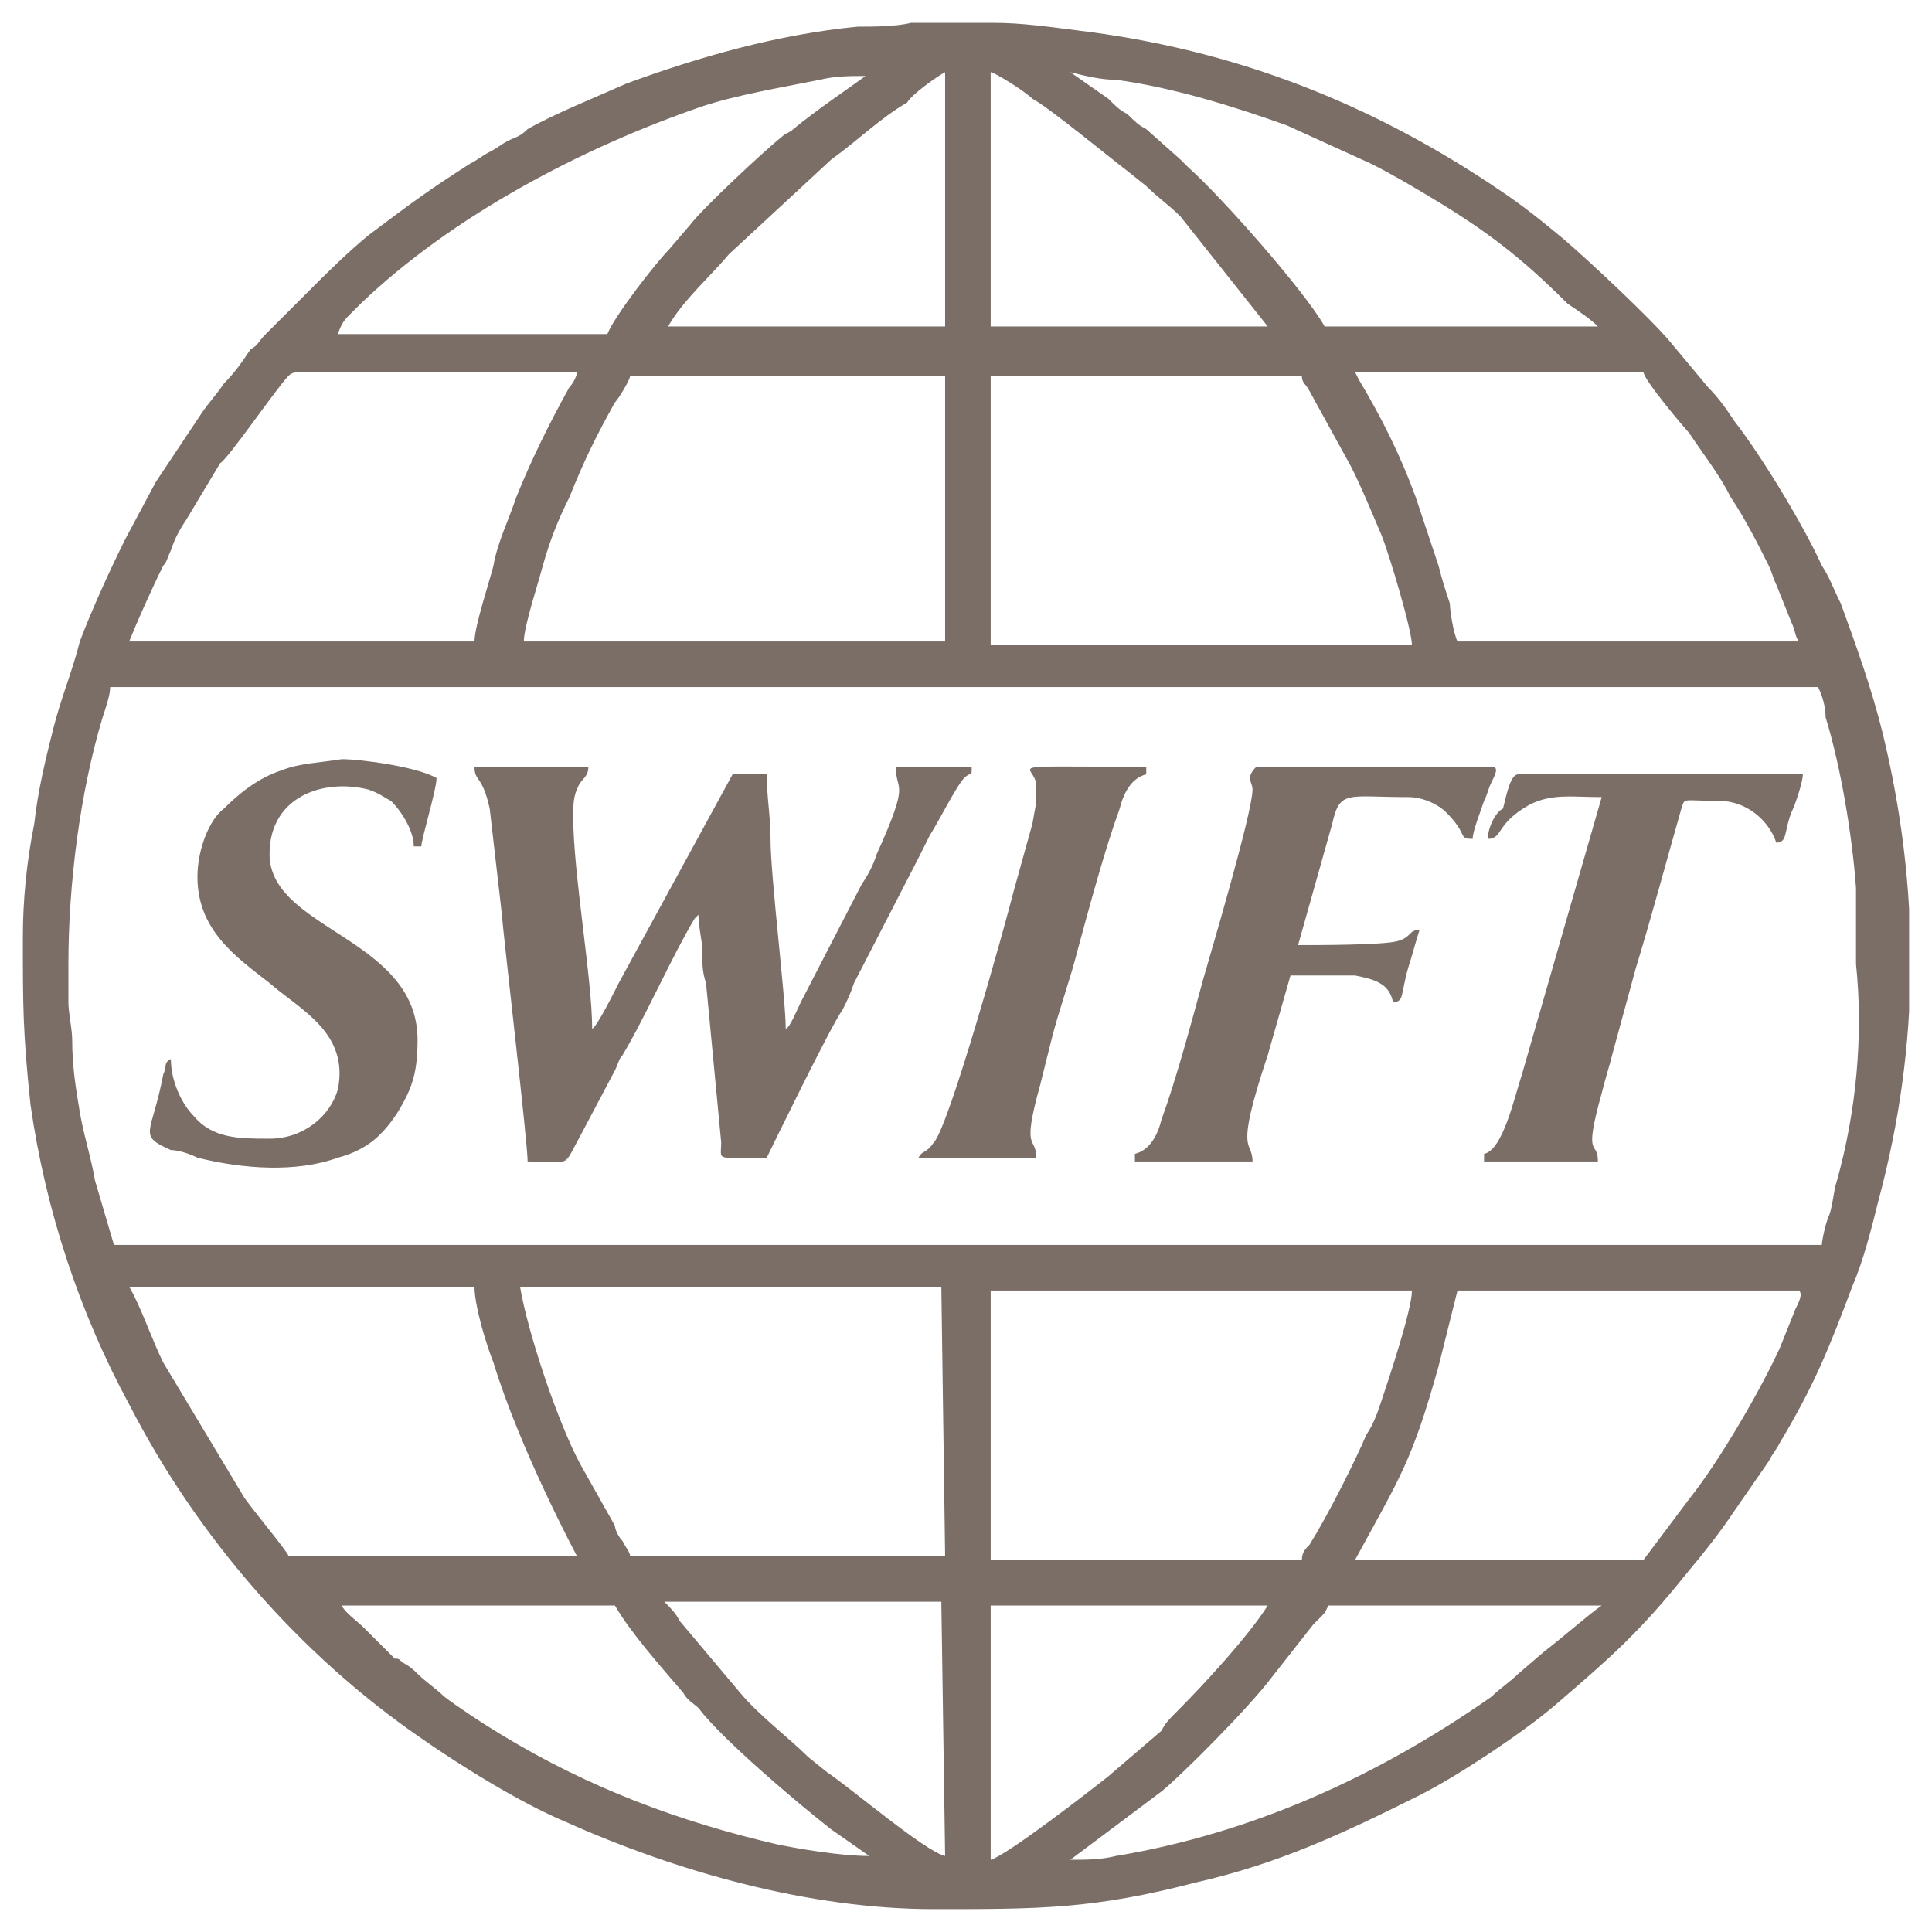 <svg width="52" height="52" viewBox="0 0 52 52" fill="none" xmlns="http://www.w3.org/2000/svg">
<g clip-path="url(#clip0_1008_536)">
<path fill-rule="evenodd" clip-rule="evenodd" d="M50.669 19.718C50.363 18.492 49.955 17.368 49.546 16.244C49.342 15.836 49.239 15.529 49.035 15.223C48.524 14.099 47.401 12.261 46.686 11.341C46.481 11.035 46.277 10.728 45.971 10.422L44.949 9.196C44.438 8.583 42.804 7.051 42.089 6.438C41.476 5.927 40.965 5.519 40.352 5.11C36.879 2.76 33.202 1.33 29.013 0.82C28.196 0.717 27.481 0.615 26.766 0.615H24.519C24.11 0.717 23.497 0.717 23.089 0.717C20.944 0.922 18.798 1.535 16.857 2.25C15.938 2.658 14.916 3.067 14.201 3.475C13.997 3.68 13.895 3.68 13.691 3.782C13.486 3.884 13.384 3.986 13.18 4.088C12.976 4.191 12.873 4.293 12.669 4.395C11.546 5.11 11.137 5.416 9.911 6.336C9.298 6.846 8.787 7.357 8.277 7.868L7.153 8.992C6.949 9.196 6.949 9.298 6.744 9.4C6.54 9.707 6.336 10.013 6.029 10.32C5.825 10.626 5.621 10.83 5.416 11.137L4.191 12.976L3.373 14.508C2.965 15.325 2.454 16.449 2.148 17.266C1.943 18.083 1.637 18.798 1.433 19.615C1.228 20.433 1.024 21.25 0.922 22.169C0.718 23.191 0.615 24.212 0.615 25.234C0.615 27.072 0.615 27.788 0.82 29.728C1.228 32.589 2.148 35.347 3.476 37.798C5.314 41.374 8.072 44.54 11.341 46.788C12.363 47.503 13.997 48.524 15.223 49.035C18.185 50.363 21.761 51.385 25.132 51.385C27.992 51.385 29.422 51.385 32.18 50.669C34.428 50.159 36.164 49.341 38.207 48.32C39.229 47.809 41.067 46.583 41.885 45.868C43.315 44.642 44.132 43.927 45.358 42.395C45.868 41.782 46.277 41.272 46.686 40.659L47.605 39.331C47.707 39.126 47.809 39.024 47.911 38.82C48.831 37.288 49.239 36.266 49.852 34.632C50.159 33.917 50.363 33.099 50.567 32.282C51.691 28.094 51.691 23.906 50.669 19.718ZM45.46 11.648C45.868 12.261 46.277 12.771 46.584 13.384C46.992 13.997 47.298 14.61 47.605 15.223C47.707 15.427 47.707 15.529 47.809 15.734L48.218 16.755C48.32 16.959 48.32 17.164 48.422 17.266H39.229C39.126 17.062 39.024 16.449 39.024 16.244C38.922 15.938 38.82 15.632 38.718 15.223L38.105 13.384C37.696 12.261 37.185 11.239 36.573 10.217L36.471 10.013H44.234C44.234 10.217 45.358 11.545 45.46 11.648ZM30.035 2.147C31.567 2.352 33.202 2.863 34.632 3.373L36.879 4.395C37.492 4.701 38.003 5.008 38.514 5.314C40.046 6.234 40.965 6.949 42.191 8.174C42.497 8.379 42.804 8.583 43.008 8.787H35.653C35.142 7.868 32.895 5.314 31.976 4.497L31.771 4.293L30.852 3.475C30.648 3.373 30.546 3.271 30.341 3.067C30.137 2.965 30.035 2.863 29.831 2.658L28.809 1.943C29.218 2.045 29.626 2.147 30.035 2.147ZM26.664 1.943C26.766 1.943 27.583 2.454 27.788 2.658C28.196 2.863 29.933 4.293 30.341 4.599L30.852 5.008C31.159 5.314 31.465 5.519 31.771 5.825L34.121 8.787H26.664V1.943ZM26.664 10.115H35.04C35.04 10.32 35.142 10.32 35.245 10.524L36.368 12.567C36.675 13.18 36.879 13.691 37.185 14.406C37.39 14.916 38.003 16.959 38.003 17.368H26.664V10.115ZM25.438 1.943V8.787H17.981C18.39 8.072 19.105 7.459 19.616 6.846L22.374 4.293C23.089 3.782 23.702 3.169 24.417 2.76C24.519 2.556 25.234 2.045 25.438 1.943ZM25.438 10.115V17.266H14.099C14.099 16.857 14.508 15.632 14.61 15.223C14.814 14.508 15.019 13.997 15.325 13.384C15.734 12.363 16.04 11.75 16.551 10.83C16.653 10.728 16.96 10.217 16.96 10.115H25.438ZM9.4 8.481L9.707 8.174C12.159 5.825 15.632 3.986 18.9 2.863C19.82 2.556 21.046 2.352 22.067 2.147C22.476 2.045 22.884 2.045 23.293 2.045C22.884 2.352 21.965 2.965 21.352 3.475C21.25 3.578 21.148 3.578 21.046 3.68C20.535 4.088 18.9 5.621 18.594 6.029L17.981 6.744C17.675 7.051 16.551 8.481 16.347 8.992H9.094C9.196 8.685 9.298 8.583 9.4 8.481ZM4.395 15.223C4.497 15.121 4.497 15.019 4.599 14.814C4.701 14.508 4.804 14.303 5.008 13.997L5.927 12.465C6.132 12.363 7.46 10.422 7.766 10.115C7.868 10.013 7.97 10.013 8.277 10.013H15.53C15.53 10.115 15.427 10.32 15.325 10.422C14.814 11.341 14.304 12.363 13.895 13.384C13.691 13.997 13.384 14.61 13.282 15.223C13.18 15.632 12.771 16.857 12.771 17.266H3.476C3.68 16.755 4.088 15.836 4.395 15.223ZM7.766 41.884C7.766 41.782 6.642 40.454 6.54 40.25L4.395 36.675C4.088 36.062 3.782 35.142 3.476 34.632H12.771C12.771 35.142 13.078 36.164 13.282 36.675C13.997 39.024 15.53 41.884 15.53 41.884H7.766ZM20.944 49.648C18.288 49.035 15.836 48.116 13.486 46.685C12.976 46.379 12.363 45.97 11.954 45.664C11.75 45.46 11.443 45.255 11.239 45.051C11.137 44.949 11.035 44.847 10.831 44.745C10.728 44.642 10.728 44.642 10.626 44.642L10.422 44.438L10.115 44.132L9.809 43.825C9.605 43.621 9.298 43.417 9.196 43.212H16.551C16.96 43.927 17.777 44.847 18.39 45.562C18.492 45.766 18.696 45.868 18.798 45.97C19.411 46.788 21.454 48.524 22.374 49.239L23.395 49.954C22.578 49.954 21.454 49.75 20.944 49.648ZM25.438 49.954C24.927 49.852 22.884 48.116 22.271 47.707L21.761 47.298C21.25 46.788 20.433 46.175 19.922 45.562L18.288 43.621C18.185 43.417 18.083 43.315 17.879 43.11H25.336L25.438 49.954ZM25.438 41.884H16.96C16.96 41.782 16.857 41.68 16.755 41.476C16.653 41.374 16.551 41.169 16.551 41.067L15.632 39.433C15.019 38.309 14.201 35.858 13.997 34.632H25.336L25.438 41.884ZM34.121 43.212C33.61 44.03 32.384 45.358 31.669 46.073C31.465 46.277 31.363 46.379 31.261 46.583L29.831 47.809C29.32 48.218 27.073 49.954 26.664 50.056V43.212H34.121ZM26.664 41.884V34.734H38.003C38.003 35.245 37.39 37.083 37.185 37.696C37.083 38.003 36.981 38.309 36.777 38.615C36.471 39.331 35.755 40.761 35.245 41.578C35.142 41.68 35.04 41.782 35.04 41.986H26.664V41.884ZM41.578 44.438L40.863 45.051C40.659 45.255 40.352 45.46 40.148 45.664C37.083 47.809 33.712 49.341 30.035 49.954C29.626 50.056 29.218 50.056 28.809 50.056L31.261 48.218C31.771 47.809 33.61 45.97 34.223 45.153L35.347 43.723L35.551 43.519C35.653 43.417 35.653 43.417 35.755 43.212H43.11C42.804 43.417 41.987 44.132 41.578 44.438ZM48.32 35.245L47.911 36.266C47.401 37.39 46.277 39.331 45.46 40.352L44.234 41.986H36.471C37.696 39.739 38.003 39.331 38.718 36.777L39.229 34.734H48.422C48.524 34.836 48.422 35.04 48.32 35.245ZM49.444 31.771C49.342 32.078 49.342 32.384 49.239 32.691C49.137 32.895 49.035 33.406 49.035 33.508H3.067L2.556 31.771C2.454 31.159 2.25 30.546 2.148 29.933C2.045 29.32 1.943 28.707 1.943 27.992C1.943 27.685 1.841 27.277 1.841 26.97V25.949C1.841 23.804 2.148 21.352 2.761 19.309C2.863 19.003 2.965 18.696 2.965 18.492H48.933C49.035 18.696 49.137 19.003 49.137 19.309C49.546 20.637 49.852 22.476 49.955 23.906V25.949C50.159 27.89 49.955 29.933 49.444 31.771Z" fill="#7A6E67"/>
<path fill-rule="evenodd" clip-rule="evenodd" d="M14.201 31.261C15.427 31.261 15.121 31.465 15.632 30.546L16.551 28.809C16.653 28.605 16.653 28.503 16.755 28.4C17.368 27.379 18.083 25.744 18.696 24.723L18.798 24.621C18.798 24.927 18.9 25.336 18.9 25.54C18.9 25.949 18.9 26.153 19.003 26.459L19.411 30.75C19.411 31.261 19.207 31.159 20.637 31.159C20.739 30.954 22.374 27.583 22.68 27.175C22.782 26.97 22.884 26.766 22.986 26.459L24.723 23.089L25.029 22.476C25.234 22.169 25.745 21.148 25.949 20.943C26.153 20.739 26.153 20.943 26.153 20.637H24.11C24.11 21.352 24.519 20.943 23.599 22.986C23.497 23.293 23.395 23.497 23.191 23.804L21.556 26.97C21.454 27.175 21.25 27.685 21.148 27.685C21.148 26.868 20.739 23.599 20.739 22.578C20.739 21.965 20.637 21.454 20.637 20.841H19.718L16.653 26.459C16.551 26.664 16.04 27.685 15.938 27.685C15.938 26.357 15.427 23.497 15.427 21.965C15.427 21.761 15.427 21.454 15.529 21.25C15.632 20.943 15.836 20.943 15.836 20.637H12.771C12.771 21.046 12.976 20.841 13.18 21.761L13.486 24.416C13.588 25.54 14.201 30.75 14.201 31.261ZM7.255 22.986C7.255 25.029 11.239 25.234 11.239 27.992C11.239 28.707 11.137 29.116 10.933 29.524C10.728 29.933 10.524 30.239 10.218 30.546C9.911 30.852 9.502 31.056 9.094 31.159C7.97 31.567 6.54 31.465 5.314 31.159C5.11 31.056 4.804 30.954 4.599 30.954C3.68 30.546 4.088 30.546 4.395 28.911C4.497 28.707 4.395 28.605 4.599 28.503C4.599 29.116 4.906 29.728 5.212 30.035C5.723 30.648 6.438 30.648 7.255 30.648C8.175 30.648 8.89 30.035 9.094 29.32C9.4 27.788 8.072 27.175 7.255 26.459C6.336 25.744 5.314 25.029 5.314 23.599C5.314 22.884 5.621 22.067 6.029 21.761C6.438 21.352 6.949 20.943 7.562 20.739C8.072 20.535 8.583 20.535 9.196 20.433C9.707 20.433 11.239 20.637 11.75 20.943C11.75 21.25 11.341 22.578 11.341 22.782H11.137C11.137 22.373 10.831 21.863 10.524 21.556C10.32 21.454 10.218 21.352 9.911 21.25C8.685 20.943 7.255 21.454 7.255 22.986ZM33.712 21.25C33.712 21.863 32.589 25.642 32.384 26.357C32.078 27.481 31.669 29.013 31.261 30.137C31.159 30.546 30.954 30.954 30.546 31.056V31.261H33.712C33.712 30.648 33.202 31.159 34.121 28.4L34.734 26.255H36.471C36.981 26.357 37.39 26.459 37.492 26.97C37.798 26.97 37.696 26.766 37.901 26.051C38.003 25.744 38.105 25.336 38.207 25.029C37.901 25.029 38.003 25.234 37.594 25.336C37.185 25.438 35.449 25.438 34.938 25.438L35.858 22.169C36.062 21.25 36.266 21.454 37.901 21.454C38.309 21.454 38.718 21.658 38.922 21.863C39.535 22.476 39.228 22.578 39.637 22.578C39.637 22.373 39.841 21.863 39.944 21.556C40.046 21.352 40.046 21.25 40.148 21.046C40.25 20.841 40.352 20.637 40.148 20.637H33.815C33.508 20.943 33.712 21.046 33.712 21.25ZM40.046 22.578C40.454 22.578 40.25 22.169 41.169 21.658C41.782 21.352 42.293 21.454 43.11 21.454L40.965 28.911C40.761 29.524 40.454 30.954 39.944 31.056V31.261H43.008C43.008 30.648 42.599 31.261 43.11 29.422C43.212 29.013 43.315 28.707 43.417 28.298L44.03 26.051C44.438 24.723 44.847 23.191 45.255 21.761C45.358 21.454 45.255 21.556 46.277 21.556C46.992 21.556 47.605 22.067 47.809 22.68C48.116 22.68 48.014 22.373 48.218 21.863C48.32 21.658 48.524 21.046 48.524 20.841H40.863C40.659 20.841 40.556 21.352 40.454 21.761C40.25 21.863 40.046 22.271 40.046 22.578ZM27.89 21.148C27.89 21.761 27.89 21.556 27.788 22.169L27.277 24.008C27.073 24.825 25.54 30.341 25.132 30.75C24.927 31.056 24.825 30.954 24.723 31.159H27.89C27.89 30.546 27.481 31.056 27.992 29.218L28.298 27.992C28.503 27.175 28.809 26.357 29.013 25.54C29.32 24.416 29.729 22.884 30.137 21.761C30.239 21.352 30.444 20.943 30.852 20.841V20.637C26.664 20.637 27.89 20.535 27.89 21.148Z" fill="#7A6E67"/>
</g>
<defs>
<clipPath id="clip0_1008_536">
<rect width="50.769" height="50.769" fill="white" transform="translate(0.615 0.615)"/>
</clipPath>
</defs>
</svg>
